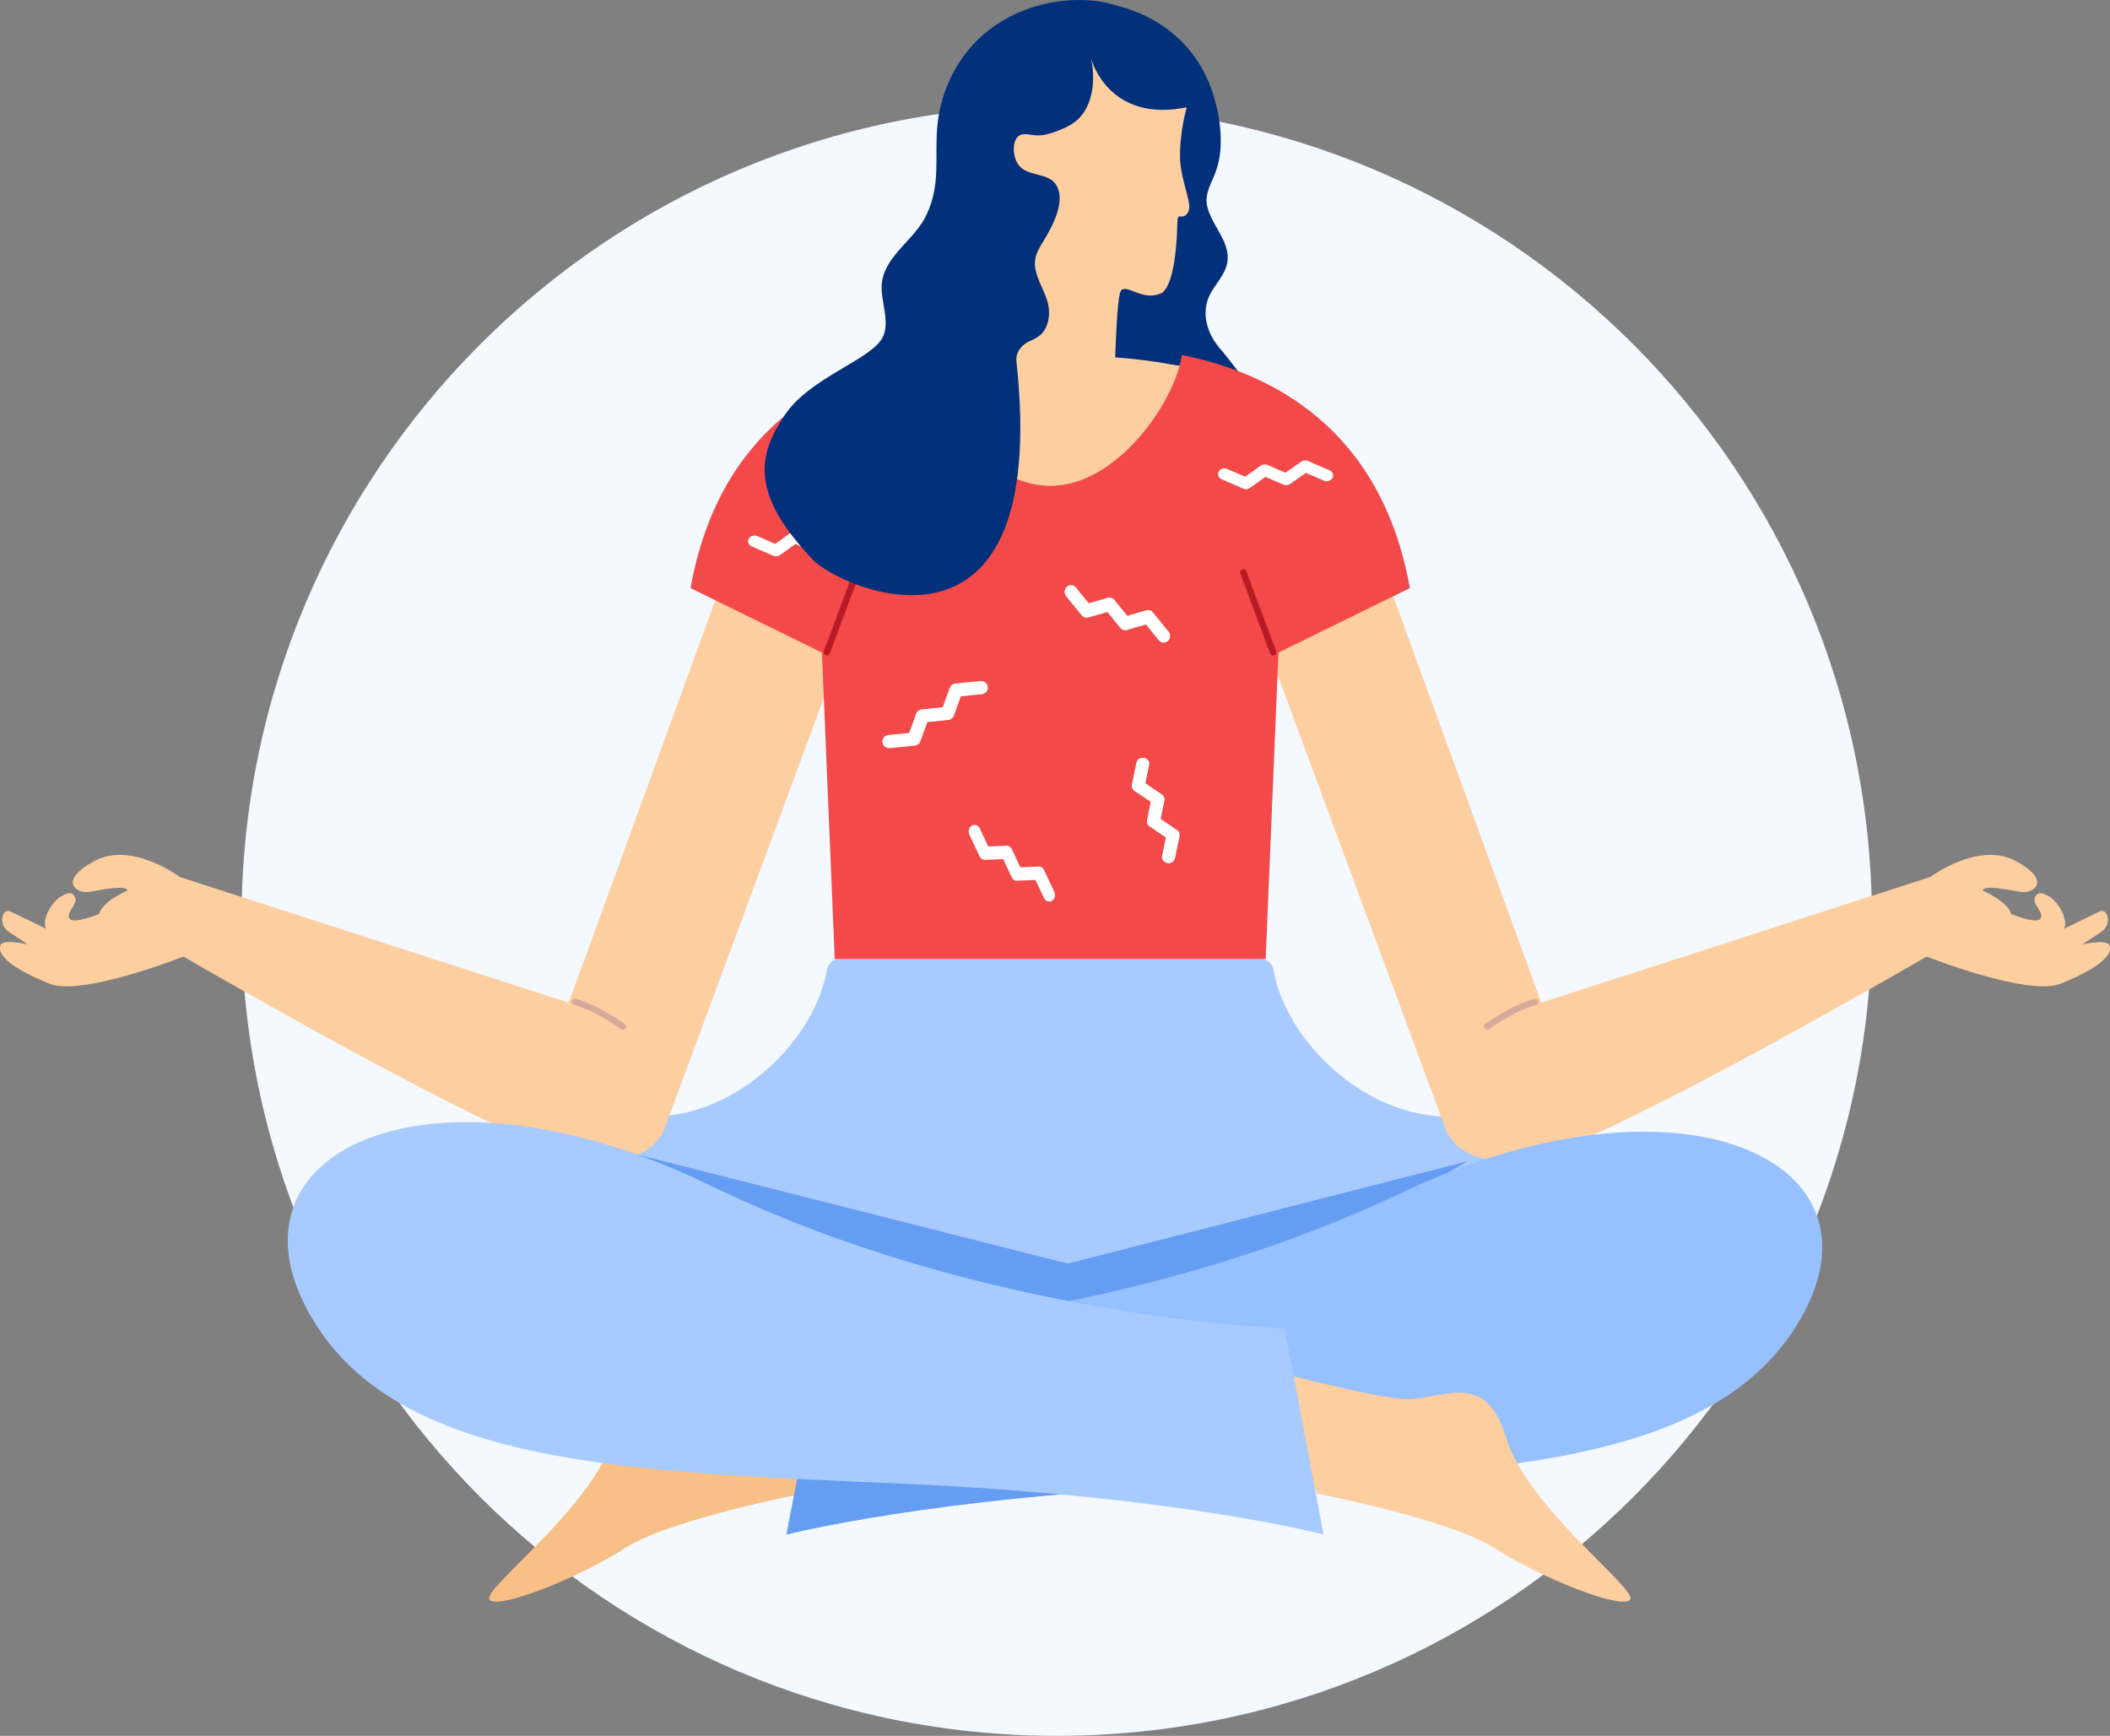 <svg clip-rule="evenodd" fill-rule="evenodd" stroke-linejoin="round" stroke-miterlimit="2" viewBox="0 0 220 181" xmlns="http://www.w3.org/2000/svg"><rect x="0" y="0" width="220" height="181" fill="#808080" stroke="none"/><g fill-rule="nonzero"><path d="m110.18 181c46.944 0 85-38.056 85-85s-38.056-85-85-85c-46.945 0-85 38.056-85 85s38.055 85 85 85z" fill="#f4f8ff"/><path d="m130.278 40.323c-.334-.492-2.366-3.166-2.78-3.631-.468-.506-.883-1.064-1.203-1.69-.655-1.276-.829-2.806-.214-4.123.561-1.237 1.711-2.208 1.898-3.618.227-1.662-.963-3.085-1.644-4.495-.348-.718-.629-1.477-.508-2.288.16-.984.695-1.849 1.002-2.78.829-2.434.415-5.48-.347-7.9-.522-1.65-1.337-3.206-2.447-4.549-1.056-1.29-2.366-2.368-3.823-3.179-.869-.492-1.791-.878-2.74-1.197-.294-.093-3.382-.851-3.382-.785l-1.645 37.761c2.794.04 5.588.066 8.395.106 1.698.027 3.677.452 5.374.479.909.013 3.195 2.088 4.064 1.889z" fill="#02307b"/><path d="m127 40.238c0 1.78-7.829 14.772-17.5 14.772-9.657 0-17.5-12.992-17.5-14.772s7.829-3.228 17.5-3.228c9.658 0 17.5 1.448 17.5 3.228z" fill="#fdce9f"/><path d="m111.13 141.186 51.87-19.618s-5.255-4.317-13.716-5.247c-8.035-.89-15.272-8.209-16.51-15.209-.106-.624-.625-1.102-1.263-1.102h-44.022c-.638 0-1.144.478-1.264 1.102-1.237 7-8.487 14.319-16.509 15.209-8.448.943-13.716 5.247-13.716 5.247l52.961 19.645v.797l1.064-.399 1.091.399v-.824z" fill="#a8cbff"/><path d="m214.859 102.572c-3.358 1.373-13.977-2.829-13.977-2.829s-22.939 13.374-35.779 19.071c-12.84 5.71-14.538-1.522-14.538-1.522l-18.565-50.195 12.84-6.087 15.863 43.542 40.553-13.105s5.029-3.771 8.908-1.67c3.879 2.088 1.819 3.448.522 3.219-1.311-.215-3.719-.741-4-.148 0 0 2.635 1.104 2.996 2.451 0 0 2.635 1.104 3.063.498s-.829-1.535-.602-2.127c.228-.593.589-.755 1.539-.176.949.579 2.019 2.451 1.524 3.354 0 0 3.21-1.576 3.732-1.818.816-.377 1.337 1.346.147 2.141s-1.979 1.306-1.979 1.306c0 .001 2.608-.592 2.835.108.241.62-.04 1.926-5.082 3.987z" fill="#fdce9f"/><path d="m155.037 107.04s2.767-2.009 5.026-2.567z" fill="#fbc7b6"/><path d="m155.037 107.372c-.107 0-.201-.053-.268-.133-.107-.146-.08-.359.08-.465.121-.08 2.848-2.049 5.147-2.621.174-.053.361.067.401.24s-.067.359-.24.399c-2.179.545-4.893 2.5-4.92 2.514-.067.053-.134.066-.2.066z" fill="#d6aa9b"/><path d="m5.149 102.572c3.357 1.373 13.976-2.829 13.976-2.829s22.936 13.374 35.775 19.071c12.839 5.71 14.537-1.522 14.537-1.522l18.563-50.195-12.839-6.087-15.861 43.542-40.549-13.105s-5.029-3.771-8.907-1.67c-3.879 2.101-1.819 3.448-.522 3.219 1.311-.215 3.718-.741 3.999-.148 0 0-2.635 1.104-2.996 2.451 0 0-2.635 1.104-3.063.498s.83-1.535.602-2.127c-.227-.593-.588-.755-1.538-.176-.949.579-2.019 2.451-1.524 3.354 0 0-3.21-1.576-3.732-1.818-.815-.377-1.337 1.346-.147 2.141 1.191.795 1.98 1.306 1.98 1.306 0 .001-2.622-.619-2.849.081-.227.647.053 1.953 5.095 4.014z" fill="#fdce9f"/><path d="m64.964 107.04s-2.767-2.009-5.026-2.567z" fill="#fbc7b6"/><path d="m64.963 107.372c-.067 0-.134-.026-.2-.066-.027-.014-2.741-1.969-4.92-2.514-.174-.04-.294-.226-.24-.399.04-.173.227-.293.401-.24 2.299.572 5.039 2.541 5.146 2.621.147.106.188.319.081.465-.054.08-.161.133-.268.133z" fill="#d6aa9b"/><path d="m123.214 37.01c-.472 4.29-6.432 13.651-13.714 13.651s-13.242-9.374-13.714-13.651c-9.439 1.893-20.806 7.693-23.786 24.31l13.7 6.726 1.335 31.964h44.93l1.335-31.964 13.7-6.726c-2.98-16.617-14.334-22.417-23.786-24.31z" fill="#f34949"/><path d="m61 119.01 50.334 12.746 41.666-10.67-33.427 19.924s-46.26-4.4-47.008-4.923c-.748-.522-11.565-17.077-11.565-17.077z" fill="#659df2"/><path d="m123.042 16.75c-.093-2.895.687-5.523.687-5.523l-7.655-6.217-8.91 1.134s-3.9 4.536-4.125 9.859c-.357 8.806 1.864 25.096 1.89 26.483 2.076 7.578 11.212.574 11.212.574s.145-11.954.727-12.741c.595-.787 2.247 1.147 4.178.267 1.229-.561 1.665-4.497 1.705-7.178.026-1.548.397-.307 1.058-1.174.634-.827-.49-2.615-.767-5.484z" fill="#fdce9f"/><path d="m86.041 139.023-4.041 20.987s15.156-3.948 43.964-5.181 53.576-1.732 62.167-18.023c8.592-16.29-13.639-25.918-42.205-12.342-28.567 13.575-59.885 14.559-59.885 14.559z" fill="#96c0ff"/><path d="m83.693 155.746s-13.89 2.668-18.582 5.714-13.319 6.469-14.076 5.323c-.745-1.145 10.7-9.514 12.946-16.927 2.247-7.426 6.939-3.612 10.886-3.989 3.935-.377 13.133-2.857 13.133-2.857z" fill="#f8bf86"/><path d="m86.039 139.01-4.039 21s15.15-3.951 43.948-5.185c28.798-1.246-39.909-15.815-39.909-15.815z" fill="#659df2"/><path d="m137.307 155.746s13.89 2.668 18.582 5.714 13.319 6.469 14.076 5.323c.745-1.145-10.7-9.514-12.946-16.927-2.247-7.426-6.939-3.612-10.886-3.989-3.935-.377-13.133-2.857-13.133-2.857z" fill="#fdce9f"/><path d="m133.959 138.524 4.041 21.486s-15.156-4.042-43.964-5.305c-28.808-1.262-53.576-1.772-62.167-18.451-8.592-16.679 13.639-26.536 42.205-12.637 28.567 13.899 59.885 14.907 59.885 14.907z" fill="#a8cbff"/><path d="m132.739 68.349c-.134 0-.268-.08-.308-.213l-3.114-8.353c-.067-.173.026-.359.2-.426.174-.066.361.027.428.2l3.115 8.353c.066.173-.027.359-.201.425-.053 0-.093.014-.12.014z" fill="#b81b24"/><path d="m86.218 68.348c-.041 0-.081 0-.121-.026-.174-.067-.267-.253-.2-.426l3.114-8.353c.067-.173.254-.266.428-.199.174.066.268.252.201.425l-3.115 8.353c-.053.147-.174.226-.308.226z" fill="#b81b24"/><g fill="#fff"><path d="m92.706 78.01c-.351 0-.66-.261-.702-.618-.042-.37.239-.713.632-.754l2.162-.22.73-2.002c.084-.247.323-.426.589-.453l2.176-.219.73-2.017c.084-.247.323-.425.59-.453l2.611-.26c.393-.041.73.233.772.617.042.37-.239.713-.632.755l-2.176.219-.73 2.016c-.084.247-.323.426-.589.453l-2.176.22-.73 2.002c-.084.247-.323.426-.59.453l-2.611.261z"/><path d="m121.834 90.01c-.041 0-.082 0-.123-.013-.367-.063-.612-.39-.544-.743l.395-1.925-1.702-1.159c-.217-.138-.313-.39-.272-.629l.395-1.926-1.702-1.146c-.217-.138-.313-.39-.272-.629l.477-2.316c.068-.34.422-.567.789-.504.368.063.613.391.544.73l-.394 1.926 1.715 1.159c.217.138.313.39.272.629l-.395 1.926 1.702 1.158c.217.138.313.39.272.629l-.477 2.317c-.081.302-.367.516-.68.516z"/><path d="m121.331 67.01c-.186 0-.372-.084-.505-.238l-1.345-1.654-1.996.575c-.253.07-.506-.014-.679-.224l-1.344-1.654-1.997.575c-.239.07-.519-.014-.678-.224l-1.624-1.99c-.24-.294-.213-.742.066-.995.28-.252.706-.224.945.07l1.345 1.654 1.996-.575c.253-.07.519.014.679.224l1.344 1.654 1.997-.575c.252-.07.519.014.678.224l1.624 1.99c.24.294.213.742-.066.995-.134.112-.28.168-.44.168z"/><path d="m109.391 94.01c-.221 0-.429-.137-.54-.37l-.894-1.888-1.912.082c-.233.042-.453-.136-.563-.369l-.883-1.888-1.899.082c-.233.027-.453-.137-.564-.369l-1.066-2.271c-.159-.329-.037-.753.258-.931.306-.178.674-.041.833.288l.882 1.888 1.899-.082c.233-.028.454.136.564.369l.882 1.888 1.912-.082c.233-.028.453.137.564.369l1.066 2.271c.159.329.037.753-.258.931-.085.068-.183.082-.281.082z"/><path d="m129.92 51.01c-.094 0-.201-.024-.295-.06l-2.249-.977c-.335-.143-.469-.5-.308-.798.16-.298.562-.417.897-.274l1.861.81 1.621-1.156c.201-.142.482-.166.709-.071l1.875.81 1.634-1.156c.201-.143.482-.166.71-.071l2.249.977c.335.143.469.5.308.798-.16.298-.562.417-.897.274l-1.875-.81-1.633 1.156c-.201.143-.482.166-.71.071l-1.875-.81-1.62 1.156c-.107.083-.255.131-.402.131z"/><path d="m80.92 58.01c-.094 0-.201-.024-.294-.06l-2.25-.977c-.335-.143-.469-.5-.308-.798.16-.298.562-.417.897-.274l1.861.81 1.621-1.156c.2-.142.482-.166.709-.071l1.875.81 1.634-1.156c.201-.143.482-.166.709-.071l2.25.977c.335.143.469.5.308.798s-.562.417-.897.274l-1.875-.81-1.633 1.156c-.201.143-.483.166-.71.071l-1.875-.81-1.62 1.156c-.107.083-.255.131-.402.131z"/></g><path d="m81.873 43.21c2.486-3.658 8.195-5.453 9.892-7.621 1.35-1.73-.107-4.243.201-6.225.428-2.807 3.409-4.363 4.625-6.943 1.524-3.219.842-5.906 1.136-9.231.281-3.152 1.591-6.225 3.743-8.552 2.901-3.153 7.273-4.775 11.564-4.629 10.266.373 10.895 11.133 10.895 11.133-8.409 1.849-10.187-5.081-10.187-5.081.482 1.942.281 4.669-1.163 6.198-.628.665-1.47 1.064-2.326 1.397-.775.292-1.604.545-2.433.439-.681-.08-1.43-.333-1.871.385-.187.306-.241.665-.241 1.011-.013.705.187 1.437.682 1.929 1.043 1.011 3.061.585 3.796 1.968.923 1.729-.508 4.296-1.39 5.746-.374.612-.775 1.25-.869 1.969-.214 1.702 1.19 3.285 1.417 4.948.147 1.117-.147 2.38-1.069 3.032-.455.319-1.016.479-1.457.811-.535.399-.923 1.078-.843 1.743 3.663 33.664-18.407 23.715-21.241 20.709-6.363-6.717-5.882-10.707-2.861-15.136z" fill="#02307b"/></g></svg>